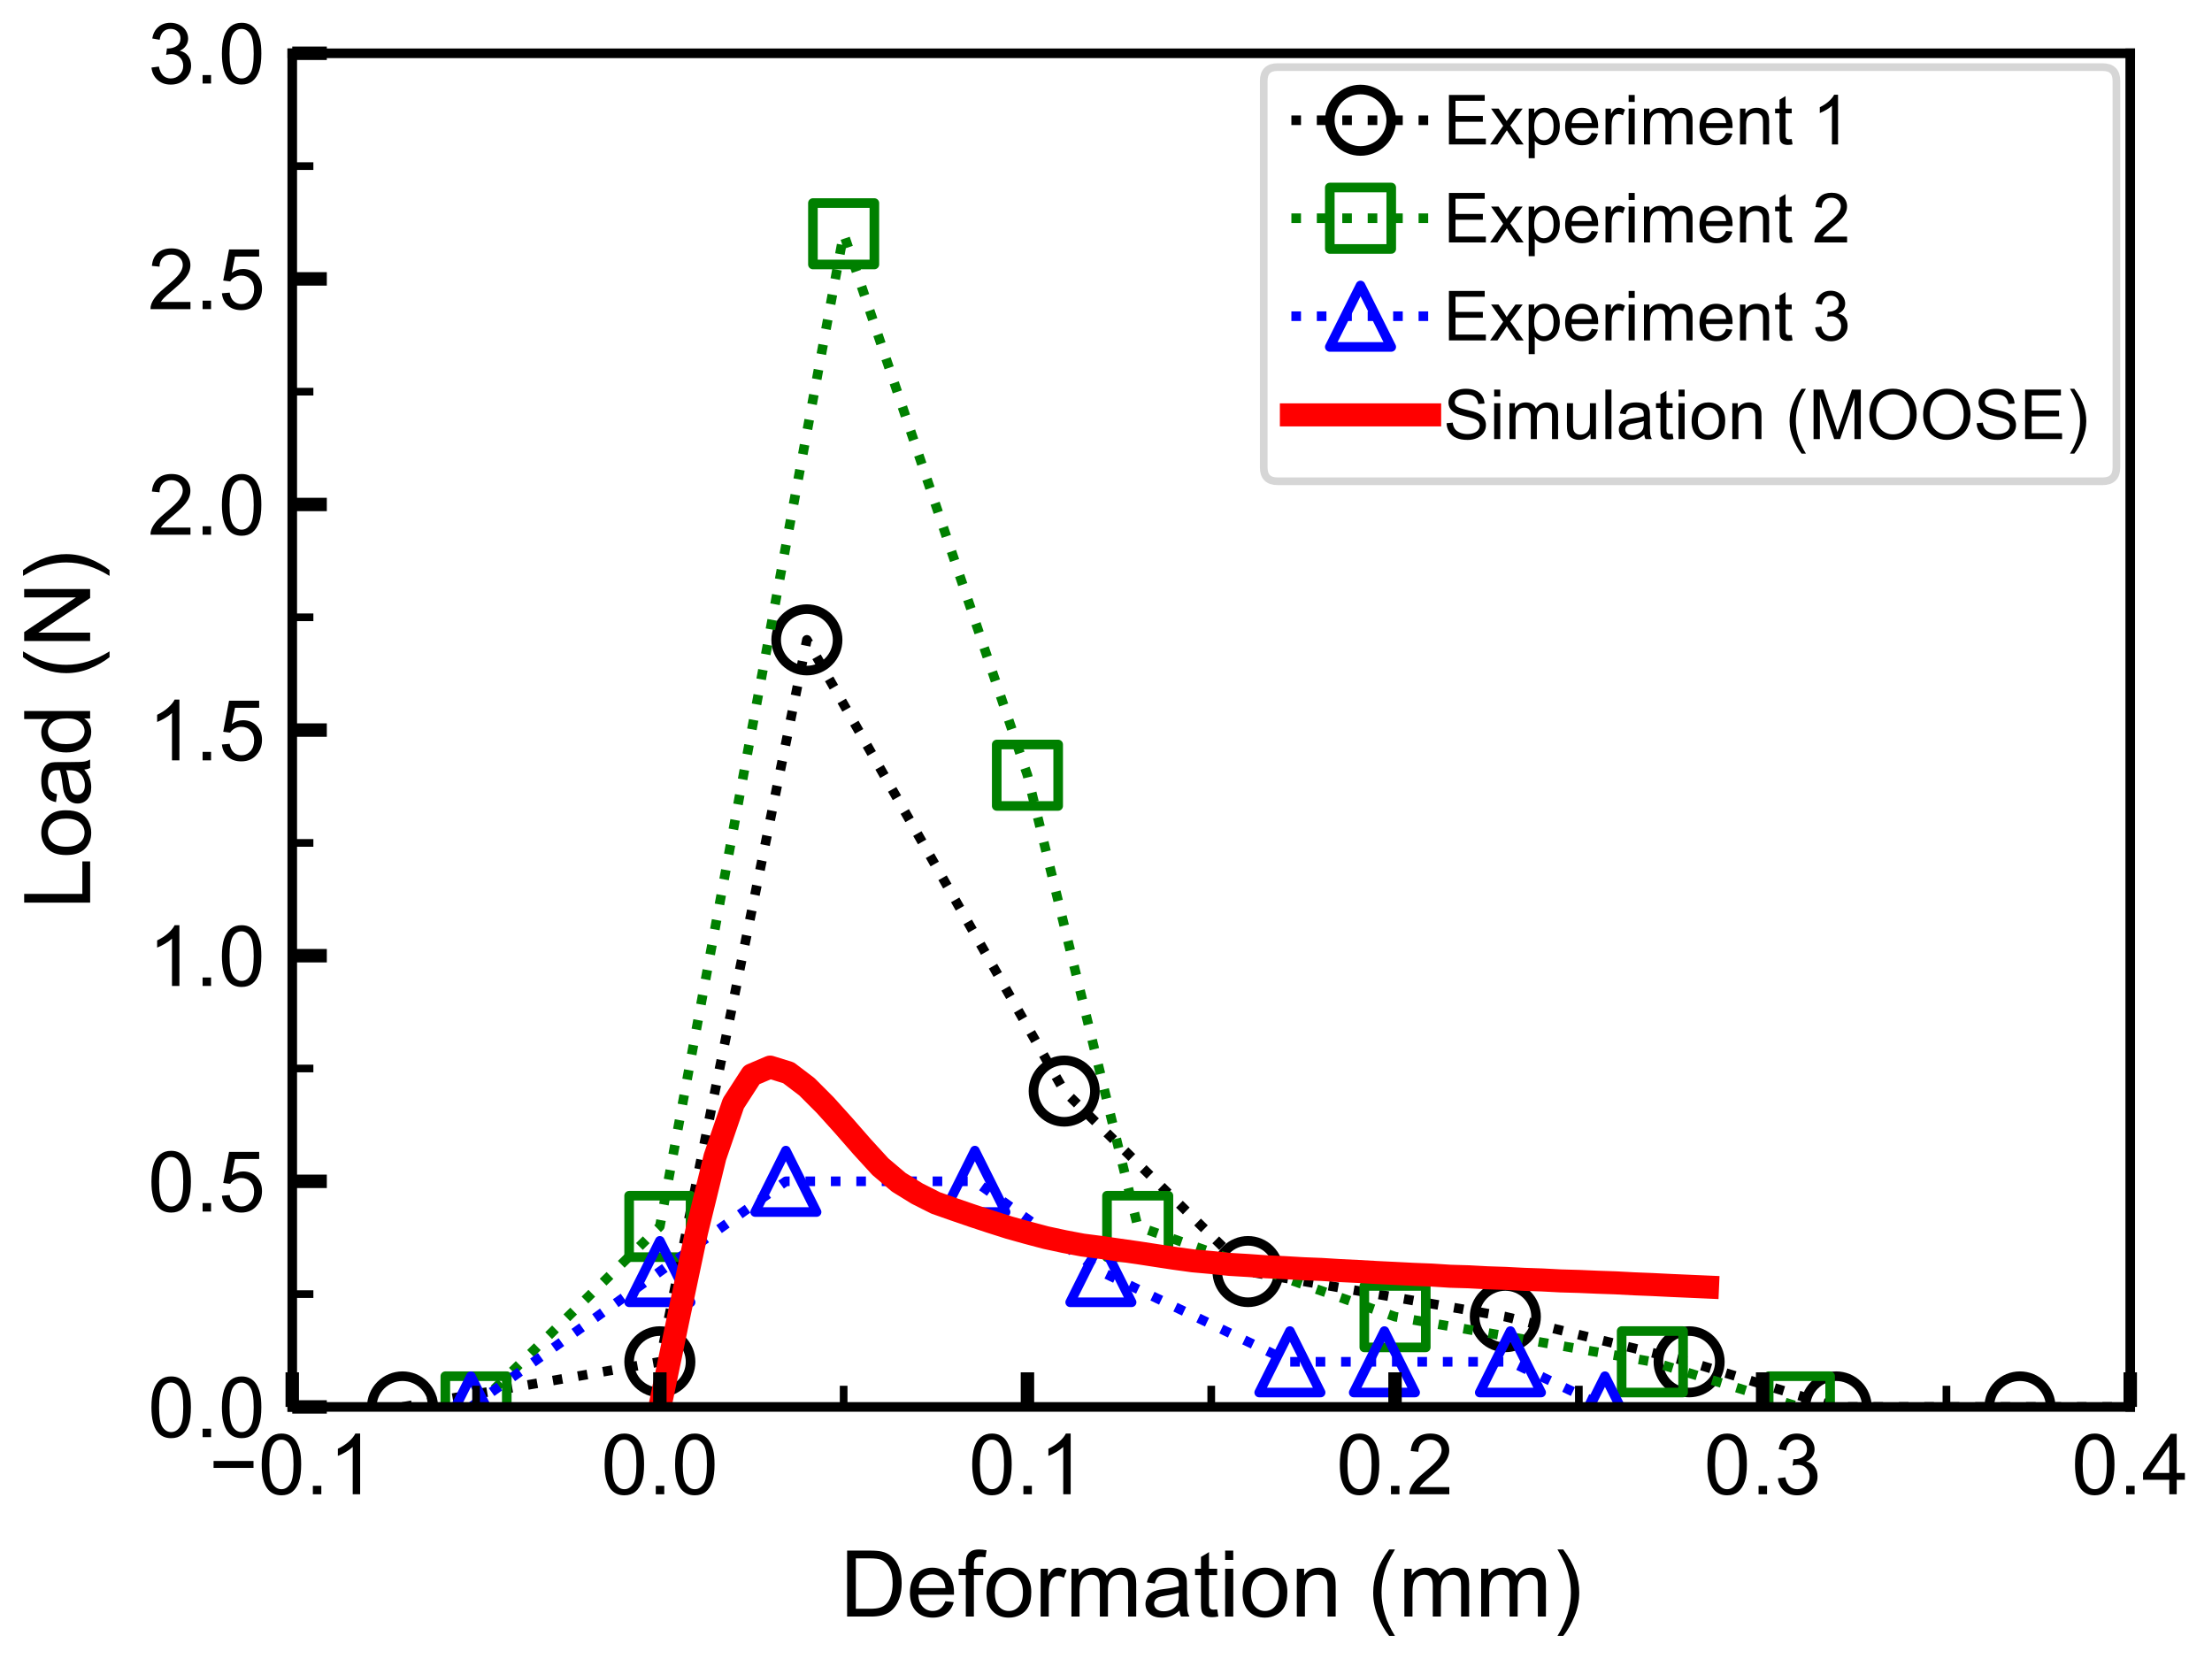 <?xml version="1.0" encoding="utf-8" standalone="no"?>
<!DOCTYPE svg PUBLIC "-//W3C//DTD SVG 1.1//EN"
  "http://www.w3.org/Graphics/SVG/1.1/DTD/svg11.dtd">
<!-- Created with matplotlib (https://matplotlib.org/) -->
<svg height="216pt" version="1.1" viewBox="0 0 288 216" width="288pt" xmlns="http://www.w3.org/2000/svg" xmlns:xlink="http://www.w3.org/1999/xlink">
 <defs>
  <style type="text/css">*{stroke-linecap:butt;stroke-linejoin:round;}</style>
 </defs>
 <g id="figure_1">
  <g id="patch_1">
   <path d="M 0 216 
L 288 216 
L 288 0 
L 0 0 
z
" style="fill:#ffffff;"/>
  </g>
  <g id="axes_1">
   <g id="patch_2">
    <path d="M 38.051 183.179 
L 277.355 183.179 
L 277.355 6.937 
L 38.051 6.937 
z
" style="fill:#ffffff;"/>
   </g>
   <g id="line2d_1">
    <path clip-path="url(#p0130ca7c0a)" d="M 52.41 183.179 
L 85.912 177.304 
L 105.056 83.308 
L 138.559 142.056 
L 162.489 165.555 
L 195.992 171.429 
L 219.922 177.304 
L 239.066 183.179 
L 262.997 183.179 
L 286.927 183.179 
L 289 183.179 
" style="fill:none;stroke:#000000;stroke-dasharray:1.25,2.062;stroke-dashoffset:0;stroke-width:1.25;"/>
    <defs>
     <path d="M 0 4 
C 1.061 4 2.078 3.579 2.828 2.828 
C 3.579 2.078 4 1.061 4 0 
C 4 -1.061 3.579 -2.078 2.828 -2.828 
C 2.078 -3.579 1.061 -4 0 -4 
C -1.061 -4 -2.078 -3.579 -2.828 -2.828 
C -3.579 -2.078 -4 -1.061 -4 0 
C -4 1.061 -3.579 2.078 -2.828 2.828 
C -2.078 3.579 -1.061 4 0 4 
z
" id="m0e9f4159bc" style="stroke:#000000;stroke-width:1.25;"/>
    </defs>
    <g clip-path="url(#p0130ca7c0a)">
     <use style="fill-opacity:0;stroke:#000000;stroke-width:1.25;" x="52.41" xlink:href="#m0e9f4159bc" y="183.179"/>
     <use style="fill-opacity:0;stroke:#000000;stroke-width:1.25;" x="85.912" xlink:href="#m0e9f4159bc" y="177.304"/>
     <use style="fill-opacity:0;stroke:#000000;stroke-width:1.25;" x="105.056" xlink:href="#m0e9f4159bc" y="83.308"/>
     <use style="fill-opacity:0;stroke:#000000;stroke-width:1.25;" x="138.559" xlink:href="#m0e9f4159bc" y="142.056"/>
     <use style="fill-opacity:0;stroke:#000000;stroke-width:1.25;" x="162.489" xlink:href="#m0e9f4159bc" y="165.555"/>
     <use style="fill-opacity:0;stroke:#000000;stroke-width:1.25;" x="195.992" xlink:href="#m0e9f4159bc" y="171.429"/>
     <use style="fill-opacity:0;stroke:#000000;stroke-width:1.25;" x="219.922" xlink:href="#m0e9f4159bc" y="177.304"/>
     <use style="fill-opacity:0;stroke:#000000;stroke-width:1.25;" x="239.066" xlink:href="#m0e9f4159bc" y="183.179"/>
     <use style="fill-opacity:0;stroke:#000000;stroke-width:1.25;" x="262.997" xlink:href="#m0e9f4159bc" y="183.179"/>
     <use style="fill-opacity:0;stroke:#000000;stroke-width:1.25;" x="286.927" xlink:href="#m0e9f4159bc" y="183.179"/>
     <use style="fill-opacity:0;stroke:#000000;stroke-width:1.25;" x="310.857" xlink:href="#m0e9f4159bc" y="183.179"/>
    </g>
   </g>
   <g id="line2d_2">
    <path clip-path="url(#p0130ca7c0a)" d="M 61.982 183.179 
L 85.912 159.68 
L 109.842 30.436 
L 133.773 100.933 
L 148.131 159.68 
L 181.633 171.429 
L 215.136 177.304 
L 234.28 183.179 
" style="fill:none;stroke:#008000;stroke-dasharray:1.25,2.062;stroke-dashoffset:0;stroke-width:1.25;"/>
    <defs>
     <path d="M -4 4 
L 4 4 
L 4 -4 
L -4 -4 
z
" id="md77f20b8aa" style="stroke:#008000;stroke-linejoin:miter;stroke-width:1.25;"/>
    </defs>
    <g clip-path="url(#p0130ca7c0a)">
     <use style="fill-opacity:0;stroke:#008000;stroke-linejoin:miter;stroke-width:1.25;" x="61.982" xlink:href="#md77f20b8aa" y="183.179"/>
     <use style="fill-opacity:0;stroke:#008000;stroke-linejoin:miter;stroke-width:1.25;" x="85.912" xlink:href="#md77f20b8aa" y="159.68"/>
     <use style="fill-opacity:0;stroke:#008000;stroke-linejoin:miter;stroke-width:1.25;" x="109.842" xlink:href="#md77f20b8aa" y="30.436"/>
     <use style="fill-opacity:0;stroke:#008000;stroke-linejoin:miter;stroke-width:1.25;" x="133.773" xlink:href="#md77f20b8aa" y="100.933"/>
     <use style="fill-opacity:0;stroke:#008000;stroke-linejoin:miter;stroke-width:1.25;" x="148.131" xlink:href="#md77f20b8aa" y="159.68"/>
     <use style="fill-opacity:0;stroke:#008000;stroke-linejoin:miter;stroke-width:1.25;" x="181.633" xlink:href="#md77f20b8aa" y="171.429"/>
     <use style="fill-opacity:0;stroke:#008000;stroke-linejoin:miter;stroke-width:1.25;" x="215.136" xlink:href="#md77f20b8aa" y="177.304"/>
     <use style="fill-opacity:0;stroke:#008000;stroke-linejoin:miter;stroke-width:1.25;" x="234.28" xlink:href="#md77f20b8aa" y="183.179"/>
    </g>
   </g>
   <g id="line2d_3">
    <path clip-path="url(#p0130ca7c0a)" d="M 61.312 183.179 
L 85.912 165.555 
L 102.319 153.805 
L 126.929 153.805 
L 143.335 165.555 
L 167.945 177.304 
L 180.25 177.304 
L 196.657 177.304 
L 208.962 183.179 
" style="fill:none;stroke:#0000ff;stroke-dasharray:1.25,2.062;stroke-dashoffset:0;stroke-width:1.25;"/>
    <defs>
     <path d="M 0 -4 
L -4 4 
L 4 4 
z
" id="m3a06dcf3f9" style="stroke:#0000ff;stroke-linejoin:miter;stroke-width:1.25;"/>
    </defs>
    <g clip-path="url(#p0130ca7c0a)">
     <use style="fill-opacity:0;stroke:#0000ff;stroke-linejoin:miter;stroke-width:1.25;" x="61.312" xlink:href="#m3a06dcf3f9" y="183.179"/>
     <use style="fill-opacity:0;stroke:#0000ff;stroke-linejoin:miter;stroke-width:1.25;" x="85.912" xlink:href="#m3a06dcf3f9" y="165.555"/>
     <use style="fill-opacity:0;stroke:#0000ff;stroke-linejoin:miter;stroke-width:1.25;" x="102.319" xlink:href="#m3a06dcf3f9" y="153.805"/>
     <use style="fill-opacity:0;stroke:#0000ff;stroke-linejoin:miter;stroke-width:1.25;" x="126.929" xlink:href="#m3a06dcf3f9" y="153.805"/>
     <use style="fill-opacity:0;stroke:#0000ff;stroke-linejoin:miter;stroke-width:1.25;" x="143.335" xlink:href="#m3a06dcf3f9" y="165.555"/>
     <use style="fill-opacity:0;stroke:#0000ff;stroke-linejoin:miter;stroke-width:1.25;" x="167.945" xlink:href="#m3a06dcf3f9" y="177.304"/>
     <use style="fill-opacity:0;stroke:#0000ff;stroke-linejoin:miter;stroke-width:1.25;" x="180.25" xlink:href="#m3a06dcf3f9" y="177.304"/>
     <use style="fill-opacity:0;stroke:#0000ff;stroke-linejoin:miter;stroke-width:1.25;" x="196.657" xlink:href="#m3a06dcf3f9" y="177.304"/>
     <use style="fill-opacity:0;stroke:#0000ff;stroke-linejoin:miter;stroke-width:1.25;" x="208.962" xlink:href="#m3a06dcf3f9" y="183.179"/>
    </g>
   </g>
   <g id="line2d_4">
    <path clip-path="url(#p0130ca7c0a)" d="M 85.912 183.179 
L 88.305 171.689 
L 90.698 160.387 
L 93.091 150.622 
L 95.484 143.656 
L 97.877 139.955 
L 100.27 138.936 
L 102.663 139.678 
L 105.056 141.495 
L 107.449 143.894 
L 109.842 146.55 
L 112.236 149.289 
L 114.629 151.906 
L 117.022 153.933 
L 119.415 155.41 
L 121.808 156.616 
L 124.201 157.461 
L 126.594 158.284 
L 128.987 159.073 
L 131.38 159.834 
L 133.773 160.502 
L 136.166 161.136 
L 138.559 161.651 
L 140.952 162.105 
L 143.345 162.415 
L 145.738 162.76 
L 148.131 163.1 
L 150.524 163.469 
L 152.917 163.831 
L 155.31 164.16 
L 157.703 164.374 
L 160.096 164.623 
L 162.489 164.764 
L 164.882 164.934 
L 167.275 165.044 
L 169.668 165.184 
L 172.061 165.279 
L 174.454 165.427 
L 176.847 165.543 
L 179.24 165.679 
L 181.633 165.796 
L 184.026 165.918 
L 186.42 166.012 
L 188.813 166.166 
L 191.206 166.236 
L 193.599 166.363 
L 195.992 166.443 
L 198.385 166.566 
L 200.778 166.647 
L 203.171 166.773 
L 205.564 166.84 
L 207.957 166.943 
L 210.35 167.025 
L 212.743 167.151 
L 215.136 167.246 
L 217.529 167.364 
L 219.922 167.469 
L 222.315 167.574 
" style="fill:none;stroke:#ff0000;stroke-linecap:square;stroke-width:3;"/>
   </g>
   <g id="patch_3">
    <path d="M 38.051 183.179 
L 38.051 6.937 
" style="fill:none;stroke:#000000;stroke-linecap:square;stroke-linejoin:miter;stroke-width:1.25;"/>
   </g>
   <g id="patch_4">
    <path d="M 277.355 183.179 
L 277.355 6.937 
" style="fill:none;stroke:#000000;stroke-linecap:square;stroke-linejoin:miter;stroke-width:1.25;"/>
   </g>
   <g id="patch_5">
    <path d="M 38.051 183.179 
L 277.355 183.179 
" style="fill:none;stroke:#000000;stroke-linecap:square;stroke-linejoin:miter;stroke-width:1.25;"/>
   </g>
   <g id="patch_6">
    <path d="M 38.051 6.937 
L 277.355 6.937 
" style="fill:none;stroke:#000000;stroke-linecap:square;stroke-linejoin:miter;stroke-width:1.25;"/>
   </g>
   <g id="matplotlib.axis_1">
    <g id="xtick_1">
     <g id="line2d_5">
      <defs>
       <path d="M 0 0 
L 0 -4.5 
" id="m549ae8eb6e" style="stroke:#000000;stroke-width:1.75;"/>
      </defs>
      <g>
       <use style="stroke:#000000;stroke-width:1.75;" x="38.051" xlink:href="#m549ae8eb6e" y="183.179"/>
      </g>
     </g>
     <g id="text_1">
      <!-- −0.1 -->
      <g transform="translate(27.194 194.552)scale(0.11 -0.11)">
       <defs>
        <path d="M 52.828 31.203 
L 5.562 31.203 
L 5.562 39.406 
L 52.828 39.406 
z
" id="ArialMT-8722"/>
        <path d="M 4.156 35.297 
Q 4.156 48 6.766 55.734 
Q 9.375 63.484 14.516 67.672 
Q 19.672 71.875 27.484 71.875 
Q 33.25 71.875 37.594 69.547 
Q 41.938 67.234 44.766 62.859 
Q 47.609 58.5 49.219 52.219 
Q 50.828 45.953 50.828 35.297 
Q 50.828 22.703 48.234 14.969 
Q 45.656 7.234 40.5 3 
Q 35.359 -1.219 27.484 -1.219 
Q 17.141 -1.219 11.234 6.203 
Q 4.156 15.141 4.156 35.297 
z
M 13.188 35.297 
Q 13.188 17.672 17.312 11.828 
Q 21.438 6 27.484 6 
Q 33.547 6 37.672 11.859 
Q 41.797 17.719 41.797 35.297 
Q 41.797 52.984 37.672 58.781 
Q 33.547 64.594 27.391 64.594 
Q 21.344 64.594 17.719 59.469 
Q 13.188 52.938 13.188 35.297 
z
" id="ArialMT-48"/>
        <path d="M 9.078 0 
L 9.078 10.016 
L 19.094 10.016 
L 19.094 0 
z
" id="ArialMT-46"/>
        <path d="M 37.25 0 
L 28.469 0 
L 28.469 56 
Q 25.297 52.984 20.141 49.953 
Q 14.984 46.922 10.891 45.406 
L 10.891 53.906 
Q 18.266 57.375 23.781 62.297 
Q 29.297 67.234 31.594 71.875 
L 37.25 71.875 
z
" id="ArialMT-49"/>
       </defs>
       <use xlink:href="#ArialMT-8722"/>
       <use x="58.398" xlink:href="#ArialMT-48"/>
       <use x="114.014" xlink:href="#ArialMT-46"/>
       <use x="141.797" xlink:href="#ArialMT-49"/>
      </g>
     </g>
    </g>
    <g id="xtick_2">
     <g id="line2d_6">
      <g>
       <use style="stroke:#000000;stroke-width:1.75;" x="85.912" xlink:href="#m549ae8eb6e" y="183.179"/>
      </g>
     </g>
     <g id="text_2">
      <!-- 0.0 -->
      <g transform="translate(78.267 194.552)scale(0.11 -0.11)">
       <use xlink:href="#ArialMT-48"/>
       <use x="55.615" xlink:href="#ArialMT-46"/>
       <use x="83.398" xlink:href="#ArialMT-48"/>
      </g>
     </g>
    </g>
    <g id="xtick_3">
     <g id="line2d_7">
      <g>
       <use style="stroke:#000000;stroke-width:1.75;" x="133.773" xlink:href="#m549ae8eb6e" y="183.179"/>
      </g>
     </g>
     <g id="text_3">
      <!-- 0.1 -->
      <g transform="translate(126.128 194.552)scale(0.11 -0.11)">
       <use xlink:href="#ArialMT-48"/>
       <use x="55.615" xlink:href="#ArialMT-46"/>
       <use x="83.398" xlink:href="#ArialMT-49"/>
      </g>
     </g>
    </g>
    <g id="xtick_4">
     <g id="line2d_8">
      <g>
       <use style="stroke:#000000;stroke-width:1.75;" x="181.633" xlink:href="#m549ae8eb6e" y="183.179"/>
      </g>
     </g>
     <g id="text_4">
      <!-- 0.2 -->
      <g transform="translate(173.988 194.552)scale(0.11 -0.11)">
       <defs>
        <path d="M 50.344 8.453 
L 50.344 0 
L 3.031 0 
Q 2.938 3.172 4.047 6.109 
Q 5.859 10.938 9.828 15.625 
Q 13.812 20.312 21.344 26.469 
Q 33.016 36.031 37.109 41.625 
Q 41.219 47.219 41.219 52.203 
Q 41.219 57.422 37.469 61 
Q 33.734 64.594 27.734 64.594 
Q 21.391 64.594 17.578 60.781 
Q 13.766 56.984 13.719 50.25 
L 4.688 51.172 
Q 5.609 61.281 11.656 66.578 
Q 17.719 71.875 27.938 71.875 
Q 38.234 71.875 44.234 66.156 
Q 50.25 60.453 50.25 52 
Q 50.25 47.703 48.484 43.547 
Q 46.734 39.406 42.656 34.812 
Q 38.578 30.219 29.109 22.219 
Q 21.188 15.578 18.938 13.203 
Q 16.703 10.844 15.234 8.453 
z
" id="ArialMT-50"/>
       </defs>
       <use xlink:href="#ArialMT-48"/>
       <use x="55.615" xlink:href="#ArialMT-46"/>
       <use x="83.398" xlink:href="#ArialMT-50"/>
      </g>
     </g>
    </g>
    <g id="xtick_5">
     <g id="line2d_9">
      <g>
       <use style="stroke:#000000;stroke-width:1.75;" x="229.494" xlink:href="#m549ae8eb6e" y="183.179"/>
      </g>
     </g>
     <g id="text_5">
      <!-- 0.3 -->
      <g transform="translate(221.849 194.552)scale(0.11 -0.11)">
       <defs>
        <path d="M 4.203 18.891 
L 12.984 20.062 
Q 14.5 12.594 18.141 9.297 
Q 21.781 6 27 6 
Q 33.203 6 37.469 10.297 
Q 41.75 14.594 41.75 20.953 
Q 41.75 27 37.797 30.922 
Q 33.844 34.859 27.734 34.859 
Q 25.25 34.859 21.531 33.891 
L 22.516 41.609 
Q 23.391 41.5 23.922 41.5 
Q 29.547 41.5 34.031 44.422 
Q 38.531 47.359 38.531 53.469 
Q 38.531 58.297 35.25 61.469 
Q 31.984 64.656 26.812 64.656 
Q 21.688 64.656 18.266 61.422 
Q 14.844 58.203 13.875 51.766 
L 5.078 53.328 
Q 6.688 62.156 12.391 67.016 
Q 18.109 71.875 26.609 71.875 
Q 32.469 71.875 37.391 69.359 
Q 42.328 66.844 44.938 62.5 
Q 47.562 58.156 47.562 53.266 
Q 47.562 48.641 45.062 44.828 
Q 42.578 41.016 37.703 38.766 
Q 44.047 37.312 47.562 32.688 
Q 51.078 28.078 51.078 21.141 
Q 51.078 11.766 44.234 5.25 
Q 37.406 -1.266 26.953 -1.266 
Q 17.531 -1.266 11.297 4.344 
Q 5.078 9.969 4.203 18.891 
z
" id="ArialMT-51"/>
       </defs>
       <use xlink:href="#ArialMT-48"/>
       <use x="55.615" xlink:href="#ArialMT-46"/>
       <use x="83.398" xlink:href="#ArialMT-51"/>
      </g>
     </g>
    </g>
    <g id="xtick_6">
     <g id="line2d_10">
      <g>
       <use style="stroke:#000000;stroke-width:1.75;" x="277.355" xlink:href="#m549ae8eb6e" y="183.179"/>
      </g>
     </g>
     <g id="text_6">
      <!-- 0.4 -->
      <g transform="translate(269.71 194.552)scale(0.11 -0.11)">
       <defs>
        <path d="M 32.328 0 
L 32.328 17.141 
L 1.266 17.141 
L 1.266 25.203 
L 33.938 71.578 
L 41.109 71.578 
L 41.109 25.203 
L 50.781 25.203 
L 50.781 17.141 
L 41.109 17.141 
L 41.109 0 
z
M 32.328 25.203 
L 32.328 57.469 
L 9.906 25.203 
z
" id="ArialMT-52"/>
       </defs>
       <use xlink:href="#ArialMT-48"/>
       <use x="55.615" xlink:href="#ArialMT-46"/>
       <use x="83.398" xlink:href="#ArialMT-52"/>
      </g>
     </g>
    </g>
    <g id="xtick_7">
     <g id="line2d_11">
      <defs>
       <path d="M 0 0 
L 0 -2.75 
" id="m2d81193807" style="stroke:#000000;"/>
      </defs>
      <g>
       <use style="stroke:#000000;" x="61.982" xlink:href="#m2d81193807" y="183.179"/>
      </g>
     </g>
    </g>
    <g id="xtick_8">
     <g id="line2d_12">
      <g>
       <use style="stroke:#000000;" x="109.842" xlink:href="#m2d81193807" y="183.179"/>
      </g>
     </g>
    </g>
    <g id="xtick_9">
     <g id="line2d_13">
      <g>
       <use style="stroke:#000000;" x="157.703" xlink:href="#m2d81193807" y="183.179"/>
      </g>
     </g>
    </g>
    <g id="xtick_10">
     <g id="line2d_14">
      <g>
       <use style="stroke:#000000;" x="205.564" xlink:href="#m2d81193807" y="183.179"/>
      </g>
     </g>
    </g>
    <g id="xtick_11">
     <g id="line2d_15">
      <g>
       <use style="stroke:#000000;" x="253.424" xlink:href="#m2d81193807" y="183.179"/>
      </g>
     </g>
    </g>
    <g id="text_7">
     <!-- Deformation (mm) -->
     <g transform="translate(109.367 210.474)scale(0.12 -0.12)">
      <defs>
       <path d="M 7.719 0 
L 7.719 71.578 
L 32.375 71.578 
Q 40.719 71.578 45.125 70.562 
Q 51.266 69.141 55.609 65.438 
Q 61.281 60.641 64.078 53.188 
Q 66.891 45.75 66.891 36.188 
Q 66.891 28.031 64.984 21.734 
Q 63.094 15.438 60.109 11.297 
Q 57.125 7.172 53.578 4.797 
Q 50.047 2.438 45.047 1.219 
Q 40.047 0 33.547 0 
z
M 17.188 8.453 
L 32.469 8.453 
Q 39.547 8.453 43.578 9.766 
Q 47.609 11.078 50 13.484 
Q 53.375 16.844 55.25 22.531 
Q 57.125 28.219 57.125 36.328 
Q 57.125 47.562 53.438 53.594 
Q 49.75 59.625 44.484 61.672 
Q 40.672 63.141 32.234 63.141 
L 17.188 63.141 
z
" id="ArialMT-68"/>
       <path d="M 42.094 16.703 
L 51.172 15.578 
Q 49.031 7.625 43.219 3.219 
Q 37.406 -1.172 28.375 -1.172 
Q 17 -1.172 10.328 5.828 
Q 3.656 12.844 3.656 25.484 
Q 3.656 38.578 10.391 45.797 
Q 17.141 53.031 27.875 53.031 
Q 38.281 53.031 44.875 45.953 
Q 51.469 38.875 51.469 26.031 
Q 51.469 25.25 51.422 23.688 
L 12.75 23.688 
Q 13.234 15.141 17.578 10.594 
Q 21.922 6.062 28.422 6.062 
Q 33.25 6.062 36.672 8.594 
Q 40.094 11.141 42.094 16.703 
z
M 13.234 30.906 
L 42.188 30.906 
Q 41.609 37.453 38.875 40.719 
Q 34.672 45.797 27.984 45.797 
Q 21.922 45.797 17.797 41.75 
Q 13.672 37.703 13.234 30.906 
z
" id="ArialMT-101"/>
       <path d="M 8.688 0 
L 8.688 45.016 
L 0.922 45.016 
L 0.922 51.859 
L 8.688 51.859 
L 8.688 57.375 
Q 8.688 62.594 9.625 65.141 
Q 10.891 68.562 14.078 70.672 
Q 17.281 72.797 23.047 72.797 
Q 26.766 72.797 31.25 71.922 
L 29.938 64.266 
Q 27.203 64.75 24.75 64.75 
Q 20.75 64.75 19.094 63.031 
Q 17.438 61.328 17.438 56.641 
L 17.438 51.859 
L 27.547 51.859 
L 27.547 45.016 
L 17.438 45.016 
L 17.438 0 
z
" id="ArialMT-102"/>
       <path d="M 3.328 25.922 
Q 3.328 40.328 11.328 47.266 
Q 18.016 53.031 27.641 53.031 
Q 38.328 53.031 45.109 46.016 
Q 51.906 39.016 51.906 26.656 
Q 51.906 16.656 48.906 10.906 
Q 45.906 5.172 40.156 2 
Q 34.422 -1.172 27.641 -1.172 
Q 16.75 -1.172 10.031 5.812 
Q 3.328 12.797 3.328 25.922 
z
M 12.359 25.922 
Q 12.359 15.969 16.703 11.016 
Q 21.047 6.062 27.641 6.062 
Q 34.188 6.062 38.531 11.031 
Q 42.875 16.016 42.875 26.219 
Q 42.875 35.844 38.5 40.797 
Q 34.125 45.75 27.641 45.75 
Q 21.047 45.75 16.703 40.812 
Q 12.359 35.891 12.359 25.922 
z
" id="ArialMT-111"/>
       <path d="M 6.5 0 
L 6.5 51.859 
L 14.406 51.859 
L 14.406 44 
Q 17.438 49.516 20 51.266 
Q 22.562 53.031 25.641 53.031 
Q 30.078 53.031 34.672 50.203 
L 31.641 42.047 
Q 28.422 43.953 25.203 43.953 
Q 22.312 43.953 20.016 42.219 
Q 17.719 40.484 16.75 37.406 
Q 15.281 32.719 15.281 27.156 
L 15.281 0 
z
" id="ArialMT-114"/>
       <path d="M 6.594 0 
L 6.594 51.859 
L 14.453 51.859 
L 14.453 44.578 
Q 16.891 48.391 20.938 50.703 
Q 25 53.031 30.172 53.031 
Q 35.938 53.031 39.625 50.641 
Q 43.312 48.25 44.828 43.953 
Q 50.984 53.031 60.844 53.031 
Q 68.562 53.031 72.703 48.75 
Q 76.859 44.484 76.859 35.594 
L 76.859 0 
L 68.109 0 
L 68.109 32.672 
Q 68.109 37.938 67.25 40.25 
Q 66.406 42.578 64.156 43.984 
Q 61.922 45.406 58.891 45.406 
Q 53.422 45.406 49.797 41.766 
Q 46.188 38.141 46.188 30.125 
L 46.188 0 
L 37.406 0 
L 37.406 33.688 
Q 37.406 39.547 35.25 42.469 
Q 33.109 45.406 28.219 45.406 
Q 24.516 45.406 21.359 43.453 
Q 18.219 41.5 16.797 37.734 
Q 15.375 33.984 15.375 26.906 
L 15.375 0 
z
" id="ArialMT-109"/>
       <path d="M 40.438 6.391 
Q 35.547 2.25 31.031 0.531 
Q 26.516 -1.172 21.344 -1.172 
Q 12.797 -1.172 8.203 3 
Q 3.609 7.172 3.609 13.672 
Q 3.609 17.484 5.344 20.625 
Q 7.078 23.781 9.891 25.688 
Q 12.703 27.594 16.219 28.562 
Q 18.797 29.25 24.031 29.891 
Q 34.672 31.156 39.703 32.906 
Q 39.75 34.719 39.75 35.203 
Q 39.75 40.578 37.25 42.781 
Q 33.891 45.75 27.25 45.75 
Q 21.047 45.75 18.094 43.578 
Q 15.141 41.406 13.719 35.891 
L 5.125 37.062 
Q 6.297 42.578 8.984 45.969 
Q 11.672 49.359 16.75 51.188 
Q 21.828 53.031 28.516 53.031 
Q 35.156 53.031 39.297 51.469 
Q 43.453 49.906 45.406 47.531 
Q 47.359 45.172 48.141 41.547 
Q 48.578 39.312 48.578 33.453 
L 48.578 21.734 
Q 48.578 9.469 49.141 6.219 
Q 49.703 2.984 51.375 0 
L 42.188 0 
Q 40.828 2.734 40.438 6.391 
z
M 39.703 26.031 
Q 34.906 24.078 25.344 22.703 
Q 19.922 21.922 17.672 20.938 
Q 15.438 19.969 14.203 18.094 
Q 12.984 16.219 12.984 13.922 
Q 12.984 10.406 15.641 8.062 
Q 18.312 5.719 23.438 5.719 
Q 28.516 5.719 32.469 7.938 
Q 36.422 10.156 38.281 14.016 
Q 39.703 17 39.703 22.797 
z
" id="ArialMT-97"/>
       <path d="M 25.781 7.859 
L 27.047 0.094 
Q 23.344 -0.688 20.406 -0.688 
Q 15.625 -0.688 12.984 0.828 
Q 10.359 2.344 9.281 4.812 
Q 8.203 7.281 8.203 15.188 
L 8.203 45.016 
L 1.766 45.016 
L 1.766 51.859 
L 8.203 51.859 
L 8.203 64.703 
L 16.938 69.969 
L 16.938 51.859 
L 25.781 51.859 
L 25.781 45.016 
L 16.938 45.016 
L 16.938 14.703 
Q 16.938 10.938 17.406 9.859 
Q 17.875 8.797 18.922 8.156 
Q 19.969 7.516 21.922 7.516 
Q 23.391 7.516 25.781 7.859 
z
" id="ArialMT-116"/>
       <path d="M 6.641 61.469 
L 6.641 71.578 
L 15.438 71.578 
L 15.438 61.469 
z
M 6.641 0 
L 6.641 51.859 
L 15.438 51.859 
L 15.438 0 
z
" id="ArialMT-105"/>
       <path d="M 6.594 0 
L 6.594 51.859 
L 14.5 51.859 
L 14.5 44.484 
Q 20.219 53.031 31 53.031 
Q 35.688 53.031 39.625 51.344 
Q 43.562 49.656 45.516 46.922 
Q 47.469 44.188 48.25 40.438 
Q 48.734 37.984 48.734 31.891 
L 48.734 0 
L 39.938 0 
L 39.938 31.547 
Q 39.938 36.922 38.906 39.578 
Q 37.891 42.234 35.281 43.812 
Q 32.672 45.406 29.156 45.406 
Q 23.531 45.406 19.453 41.844 
Q 15.375 38.281 15.375 28.328 
L 15.375 0 
z
" id="ArialMT-110"/>
       <path id="ArialMT-32"/>
       <path d="M 23.391 -21.047 
Q 16.109 -11.859 11.078 0.438 
Q 6.062 12.75 6.062 25.922 
Q 6.062 37.547 9.812 48.188 
Q 14.203 60.547 23.391 72.797 
L 29.688 72.797 
Q 23.781 62.641 21.875 58.297 
Q 18.891 51.562 17.188 44.234 
Q 15.094 35.109 15.094 25.875 
Q 15.094 2.391 29.688 -21.047 
z
" id="ArialMT-40"/>
       <path d="M 12.359 -21.047 
L 6.062 -21.047 
Q 20.656 2.391 20.656 25.875 
Q 20.656 35.062 18.562 44.094 
Q 16.891 51.422 13.922 58.156 
Q 12.016 62.547 6.062 72.797 
L 12.359 72.797 
Q 21.531 60.547 25.922 48.188 
Q 29.688 37.547 29.688 25.922 
Q 29.688 12.75 24.625 0.438 
Q 19.578 -11.859 12.359 -21.047 
z
" id="ArialMT-41"/>
      </defs>
      <use xlink:href="#ArialMT-68"/>
      <use x="72.217" xlink:href="#ArialMT-101"/>
      <use x="127.832" xlink:href="#ArialMT-102"/>
      <use x="155.615" xlink:href="#ArialMT-111"/>
      <use x="211.23" xlink:href="#ArialMT-114"/>
      <use x="244.531" xlink:href="#ArialMT-109"/>
      <use x="327.832" xlink:href="#ArialMT-97"/>
      <use x="383.447" xlink:href="#ArialMT-116"/>
      <use x="411.23" xlink:href="#ArialMT-105"/>
      <use x="433.447" xlink:href="#ArialMT-111"/>
      <use x="489.062" xlink:href="#ArialMT-110"/>
      <use x="544.678" xlink:href="#ArialMT-32"/>
      <use x="572.461" xlink:href="#ArialMT-40"/>
      <use x="605.762" xlink:href="#ArialMT-109"/>
      <use x="689.062" xlink:href="#ArialMT-109"/>
      <use x="772.363" xlink:href="#ArialMT-41"/>
     </g>
    </g>
   </g>
   <g id="matplotlib.axis_2">
    <g id="ytick_1">
     <g id="line2d_16">
      <defs>
       <path d="M 0 0 
L 4.5 0 
" id="mf2cfda572b" style="stroke:#000000;stroke-width:1.75;"/>
      </defs>
      <g>
       <use style="stroke:#000000;stroke-width:1.75;" x="38.051" xlink:href="#mf2cfda572b" y="183.179"/>
      </g>
     </g>
     <g id="text_8">
      <!-- 0.0 -->
      <g transform="translate(19.261 187.115)scale(0.11 -0.11)">
       <use xlink:href="#ArialMT-48"/>
       <use x="55.615" xlink:href="#ArialMT-46"/>
       <use x="83.398" xlink:href="#ArialMT-48"/>
      </g>
     </g>
    </g>
    <g id="ytick_2">
     <g id="line2d_17">
      <g>
       <use style="stroke:#000000;stroke-width:1.75;" x="38.051" xlink:href="#mf2cfda572b" y="153.805"/>
      </g>
     </g>
     <g id="text_9">
      <!-- 0.5 -->
      <g transform="translate(19.261 157.742)scale(0.11 -0.11)">
       <defs>
        <path d="M 4.156 18.75 
L 13.375 19.531 
Q 14.406 12.797 18.141 9.391 
Q 21.875 6 27.156 6 
Q 33.5 6 37.891 10.781 
Q 42.281 15.578 42.281 23.484 
Q 42.281 31 38.062 35.344 
Q 33.844 39.703 27 39.703 
Q 22.75 39.703 19.328 37.766 
Q 15.922 35.844 13.969 32.766 
L 5.719 33.844 
L 12.641 70.609 
L 48.25 70.609 
L 48.25 62.203 
L 19.672 62.203 
L 15.828 42.969 
Q 22.266 47.469 29.344 47.469 
Q 38.719 47.469 45.156 40.969 
Q 51.609 34.469 51.609 24.266 
Q 51.609 14.547 45.953 7.469 
Q 39.062 -1.219 27.156 -1.219 
Q 17.391 -1.219 11.203 4.25 
Q 5.031 9.719 4.156 18.75 
z
" id="ArialMT-53"/>
       </defs>
       <use xlink:href="#ArialMT-48"/>
       <use x="55.615" xlink:href="#ArialMT-46"/>
       <use x="83.398" xlink:href="#ArialMT-53"/>
      </g>
     </g>
    </g>
    <g id="ytick_3">
     <g id="line2d_18">
      <g>
       <use style="stroke:#000000;stroke-width:1.75;" x="38.051" xlink:href="#mf2cfda572b" y="124.431"/>
      </g>
     </g>
     <g id="text_10">
      <!-- 1.0 -->
      <g transform="translate(19.261 128.368)scale(0.11 -0.11)">
       <use xlink:href="#ArialMT-49"/>
       <use x="55.615" xlink:href="#ArialMT-46"/>
       <use x="83.398" xlink:href="#ArialMT-48"/>
      </g>
     </g>
    </g>
    <g id="ytick_4">
     <g id="line2d_19">
      <g>
       <use style="stroke:#000000;stroke-width:1.75;" x="38.051" xlink:href="#mf2cfda572b" y="95.058"/>
      </g>
     </g>
     <g id="text_11">
      <!-- 1.5 -->
      <g transform="translate(19.261 98.995)scale(0.11 -0.11)">
       <use xlink:href="#ArialMT-49"/>
       <use x="55.615" xlink:href="#ArialMT-46"/>
       <use x="83.398" xlink:href="#ArialMT-53"/>
      </g>
     </g>
    </g>
    <g id="ytick_5">
     <g id="line2d_20">
      <g>
       <use style="stroke:#000000;stroke-width:1.75;" x="38.051" xlink:href="#mf2cfda572b" y="65.684"/>
      </g>
     </g>
     <g id="text_12">
      <!-- 2.0 -->
      <g transform="translate(19.261 69.621)scale(0.11 -0.11)">
       <use xlink:href="#ArialMT-50"/>
       <use x="55.615" xlink:href="#ArialMT-46"/>
       <use x="83.398" xlink:href="#ArialMT-48"/>
      </g>
     </g>
    </g>
    <g id="ytick_6">
     <g id="line2d_21">
      <g>
       <use style="stroke:#000000;stroke-width:1.75;" x="38.051" xlink:href="#mf2cfda572b" y="36.311"/>
      </g>
     </g>
     <g id="text_13">
      <!-- 2.5 -->
      <g transform="translate(19.261 40.247)scale(0.11 -0.11)">
       <use xlink:href="#ArialMT-50"/>
       <use x="55.615" xlink:href="#ArialMT-46"/>
       <use x="83.398" xlink:href="#ArialMT-53"/>
      </g>
     </g>
    </g>
    <g id="ytick_7">
     <g id="line2d_22">
      <g>
       <use style="stroke:#000000;stroke-width:1.75;" x="38.051" xlink:href="#mf2cfda572b" y="6.937"/>
      </g>
     </g>
     <g id="text_14">
      <!-- 3.0 -->
      <g transform="translate(19.261 10.874)scale(0.11 -0.11)">
       <use xlink:href="#ArialMT-51"/>
       <use x="55.615" xlink:href="#ArialMT-46"/>
       <use x="83.398" xlink:href="#ArialMT-48"/>
      </g>
     </g>
    </g>
    <g id="ytick_8">
     <g id="line2d_23">
      <defs>
       <path d="M 0 0 
L 2.75 0 
" id="m170ab0b268" style="stroke:#000000;"/>
      </defs>
      <g>
       <use style="stroke:#000000;" x="38.051" xlink:href="#m170ab0b268" y="168.492"/>
      </g>
     </g>
    </g>
    <g id="ytick_9">
     <g id="line2d_24">
      <g>
       <use style="stroke:#000000;" x="38.051" xlink:href="#m170ab0b268" y="139.118"/>
      </g>
     </g>
    </g>
    <g id="ytick_10">
     <g id="line2d_25">
      <g>
       <use style="stroke:#000000;" x="38.051" xlink:href="#m170ab0b268" y="109.745"/>
      </g>
     </g>
    </g>
    <g id="ytick_11">
     <g id="line2d_26">
      <g>
       <use style="stroke:#000000;" x="38.051" xlink:href="#m170ab0b268" y="80.371"/>
      </g>
     </g>
    </g>
    <g id="ytick_12">
     <g id="line2d_27">
      <g>
       <use style="stroke:#000000;" x="38.051" xlink:href="#m170ab0b268" y="50.997"/>
      </g>
     </g>
    </g>
    <g id="ytick_13">
     <g id="line2d_28">
      <g>
       <use style="stroke:#000000;" x="38.051" xlink:href="#m170ab0b268" y="21.624"/>
      </g>
     </g>
    </g>
    <g id="text_15">
     <!-- Load (N) -->
     <g transform="translate(11.736 118.4)rotate(-90)scale(0.12 -0.12)">
      <defs>
       <path d="M 7.328 0 
L 7.328 71.578 
L 16.797 71.578 
L 16.797 8.453 
L 52.047 8.453 
L 52.047 0 
z
" id="ArialMT-76"/>
       <path d="M 40.234 0 
L 40.234 6.547 
Q 35.297 -1.172 25.734 -1.172 
Q 19.531 -1.172 14.328 2.25 
Q 9.125 5.672 6.266 11.797 
Q 3.422 17.922 3.422 25.875 
Q 3.422 33.641 6 39.969 
Q 8.594 46.297 13.766 49.656 
Q 18.953 53.031 25.344 53.031 
Q 30.031 53.031 33.688 51.047 
Q 37.359 49.078 39.656 45.906 
L 39.656 71.578 
L 48.391 71.578 
L 48.391 0 
z
M 12.453 25.875 
Q 12.453 15.922 16.641 10.984 
Q 20.844 6.062 26.562 6.062 
Q 32.328 6.062 36.344 10.766 
Q 40.375 15.484 40.375 25.141 
Q 40.375 35.797 36.266 40.766 
Q 32.172 45.75 26.172 45.75 
Q 20.312 45.75 16.375 40.969 
Q 12.453 36.188 12.453 25.875 
z
" id="ArialMT-100"/>
       <path d="M 7.625 0 
L 7.625 71.578 
L 17.328 71.578 
L 54.938 15.375 
L 54.938 71.578 
L 64.016 71.578 
L 64.016 0 
L 54.297 0 
L 16.703 56.25 
L 16.703 0 
z
" id="ArialMT-78"/>
      </defs>
      <use xlink:href="#ArialMT-76"/>
      <use x="55.615" xlink:href="#ArialMT-111"/>
      <use x="111.23" xlink:href="#ArialMT-97"/>
      <use x="166.846" xlink:href="#ArialMT-100"/>
      <use x="222.461" xlink:href="#ArialMT-32"/>
      <use x="250.244" xlink:href="#ArialMT-40"/>
      <use x="283.545" xlink:href="#ArialMT-78"/>
      <use x="355.762" xlink:href="#ArialMT-41"/>
     </g>
    </g>
   </g>
   <g id="legend_1">
    <g id="patch_7">
     <path d="M 166.338 62.661 
L 273.755 62.661 
Q 275.555 62.661 275.555 60.861 
L 275.555 10.537 
Q 275.555 8.737 273.755 8.737 
L 166.338 8.737 
Q 164.538 8.737 164.538 10.537 
L 164.538 60.861 
Q 164.538 62.661 166.338 62.661 
z
" style="fill:#ffffff;opacity:0.8;stroke:#cccccc;stroke-linejoin:miter;"/>
    </g>
    <g id="line2d_29">
     <path d="M 168.138 15.656 
L 186.138 15.656 
" style="fill:none;stroke:#000000;stroke-dasharray:1.25,2.062;stroke-dashoffset:0;stroke-width:1.25;"/>
    </g>
    <g id="line2d_30">
     <g>
      <use style="fill-opacity:0;stroke:#000000;stroke-width:1.25;" x="177.138" xlink:href="#m0e9f4159bc" y="15.656"/>
     </g>
    </g>
    <g id="text_16">
     <!-- Experiment 1 -->
     <g transform="translate(187.938 18.806)scale(0.09 -0.09)">
      <defs>
       <path d="M 7.906 0 
L 7.906 71.578 
L 59.672 71.578 
L 59.672 63.141 
L 17.391 63.141 
L 17.391 41.219 
L 56.984 41.219 
L 56.984 32.812 
L 17.391 32.812 
L 17.391 8.453 
L 61.328 8.453 
L 61.328 0 
z
" id="ArialMT-69"/>
       <path d="M 0.734 0 
L 19.672 26.953 
L 2.156 51.859 
L 13.141 51.859 
L 21.094 39.703 
Q 23.344 36.234 24.703 33.891 
Q 26.859 37.109 28.656 39.594 
L 37.406 51.859 
L 47.906 51.859 
L 29.984 27.438 
L 49.266 0 
L 38.484 0 
L 27.828 16.109 
L 25 20.453 
L 11.375 0 
z
" id="ArialMT-120"/>
       <path d="M 6.594 -19.875 
L 6.594 51.859 
L 14.594 51.859 
L 14.594 45.125 
Q 17.438 49.078 21 51.047 
Q 24.562 53.031 29.641 53.031 
Q 36.281 53.031 41.359 49.609 
Q 46.438 46.188 49.016 39.953 
Q 51.609 33.734 51.609 26.312 
Q 51.609 18.359 48.75 11.984 
Q 45.906 5.609 40.453 2.219 
Q 35.016 -1.172 29 -1.172 
Q 24.609 -1.172 21.109 0.688 
Q 17.625 2.547 15.375 5.375 
L 15.375 -19.875 
z
M 14.547 25.641 
Q 14.547 15.625 18.594 10.844 
Q 22.656 6.062 28.422 6.062 
Q 34.281 6.062 38.453 11.016 
Q 42.625 15.969 42.625 26.375 
Q 42.625 36.281 38.547 41.203 
Q 34.469 46.141 28.812 46.141 
Q 23.188 46.141 18.859 40.891 
Q 14.547 35.641 14.547 25.641 
z
" id="ArialMT-112"/>
      </defs>
      <use xlink:href="#ArialMT-69"/>
      <use x="66.699" xlink:href="#ArialMT-120"/>
      <use x="116.699" xlink:href="#ArialMT-112"/>
      <use x="172.314" xlink:href="#ArialMT-101"/>
      <use x="227.93" xlink:href="#ArialMT-114"/>
      <use x="261.23" xlink:href="#ArialMT-105"/>
      <use x="283.447" xlink:href="#ArialMT-109"/>
      <use x="366.748" xlink:href="#ArialMT-101"/>
      <use x="422.363" xlink:href="#ArialMT-110"/>
      <use x="477.979" xlink:href="#ArialMT-116"/>
      <use x="505.762" xlink:href="#ArialMT-32"/>
      <use x="533.545" xlink:href="#ArialMT-49"/>
     </g>
    </g>
    <g id="line2d_31">
     <path d="M 168.138 28.413 
L 186.138 28.413 
" style="fill:none;stroke:#008000;stroke-dasharray:1.25,2.062;stroke-dashoffset:0;stroke-width:1.25;"/>
    </g>
    <g id="line2d_32">
     <g>
      <use style="fill-opacity:0;stroke:#008000;stroke-linejoin:miter;stroke-width:1.25;" x="177.138" xlink:href="#md77f20b8aa" y="28.413"/>
     </g>
    </g>
    <g id="text_17">
     <!-- Experiment 2 -->
     <g transform="translate(187.938 31.563)scale(0.09 -0.09)">
      <use xlink:href="#ArialMT-69"/>
      <use x="66.699" xlink:href="#ArialMT-120"/>
      <use x="116.699" xlink:href="#ArialMT-112"/>
      <use x="172.314" xlink:href="#ArialMT-101"/>
      <use x="227.93" xlink:href="#ArialMT-114"/>
      <use x="261.23" xlink:href="#ArialMT-105"/>
      <use x="283.447" xlink:href="#ArialMT-109"/>
      <use x="366.748" xlink:href="#ArialMT-101"/>
      <use x="422.363" xlink:href="#ArialMT-110"/>
      <use x="477.979" xlink:href="#ArialMT-116"/>
      <use x="505.762" xlink:href="#ArialMT-32"/>
      <use x="533.545" xlink:href="#ArialMT-50"/>
     </g>
    </g>
    <g id="line2d_33">
     <path d="M 168.138 41.171 
L 186.138 41.171 
" style="fill:none;stroke:#0000ff;stroke-dasharray:1.25,2.062;stroke-dashoffset:0;stroke-width:1.25;"/>
    </g>
    <g id="line2d_34">
     <g>
      <use style="fill-opacity:0;stroke:#0000ff;stroke-linejoin:miter;stroke-width:1.25;" x="177.138" xlink:href="#m3a06dcf3f9" y="41.171"/>
     </g>
    </g>
    <g id="text_18">
     <!-- Experiment 3 -->
     <g transform="translate(187.938 44.321)scale(0.09 -0.09)">
      <use xlink:href="#ArialMT-69"/>
      <use x="66.699" xlink:href="#ArialMT-120"/>
      <use x="116.699" xlink:href="#ArialMT-112"/>
      <use x="172.314" xlink:href="#ArialMT-101"/>
      <use x="227.93" xlink:href="#ArialMT-114"/>
      <use x="261.23" xlink:href="#ArialMT-105"/>
      <use x="283.447" xlink:href="#ArialMT-109"/>
      <use x="366.748" xlink:href="#ArialMT-101"/>
      <use x="422.363" xlink:href="#ArialMT-110"/>
      <use x="477.979" xlink:href="#ArialMT-116"/>
      <use x="505.762" xlink:href="#ArialMT-32"/>
      <use x="533.545" xlink:href="#ArialMT-51"/>
     </g>
    </g>
    <g id="line2d_35">
     <path d="M 168.138 54.017 
L 186.138 54.017 
" style="fill:none;stroke:#ff0000;stroke-linecap:square;stroke-width:3;"/>
    </g>
    <g id="line2d_36"/>
    <g id="text_19">
     <!-- Simulation (MOOSE) -->
     <g transform="translate(187.938 57.167)scale(0.09 -0.09)">
      <defs>
       <path d="M 4.5 23 
L 13.422 23.781 
Q 14.062 18.406 16.375 14.969 
Q 18.703 11.531 23.578 9.406 
Q 28.469 7.281 34.578 7.281 
Q 39.984 7.281 44.141 8.891 
Q 48.297 10.5 50.312 13.297 
Q 52.344 16.109 52.344 19.438 
Q 52.344 22.797 50.391 25.312 
Q 48.438 27.828 43.953 29.547 
Q 41.062 30.672 31.203 33.031 
Q 21.344 35.406 17.391 37.5 
Q 12.25 40.188 9.734 44.156 
Q 7.234 48.141 7.234 53.078 
Q 7.234 58.5 10.297 63.203 
Q 13.375 67.922 19.281 70.359 
Q 25.203 72.797 32.422 72.797 
Q 40.375 72.797 46.453 70.234 
Q 52.547 67.672 55.812 62.688 
Q 59.078 57.719 59.328 51.422 
L 50.25 50.734 
Q 49.516 57.516 45.281 60.984 
Q 41.062 64.453 32.812 64.453 
Q 24.219 64.453 20.281 61.297 
Q 16.359 58.156 16.359 53.719 
Q 16.359 49.859 19.141 47.359 
Q 21.875 44.875 33.422 42.266 
Q 44.969 39.656 49.266 37.703 
Q 55.516 34.812 58.484 30.391 
Q 61.469 25.984 61.469 20.219 
Q 61.469 14.5 58.203 9.438 
Q 54.938 4.391 48.797 1.578 
Q 42.672 -1.219 35.016 -1.219 
Q 25.297 -1.219 18.719 1.609 
Q 12.156 4.438 8.422 10.125 
Q 4.688 15.828 4.5 23 
z
" id="ArialMT-83"/>
       <path d="M 40.578 0 
L 40.578 7.625 
Q 34.516 -1.172 24.125 -1.172 
Q 19.531 -1.172 15.547 0.578 
Q 11.578 2.344 9.641 5 
Q 7.719 7.672 6.938 11.531 
Q 6.391 14.109 6.391 19.734 
L 6.391 51.859 
L 15.188 51.859 
L 15.188 23.094 
Q 15.188 16.219 15.719 13.812 
Q 16.547 10.359 19.234 8.375 
Q 21.922 6.391 25.875 6.391 
Q 29.828 6.391 33.297 8.422 
Q 36.766 10.453 38.203 13.938 
Q 39.656 17.438 39.656 24.078 
L 39.656 51.859 
L 48.438 51.859 
L 48.438 0 
z
" id="ArialMT-117"/>
       <path d="M 6.391 0 
L 6.391 71.578 
L 15.188 71.578 
L 15.188 0 
z
" id="ArialMT-108"/>
       <path d="M 7.422 0 
L 7.422 71.578 
L 21.688 71.578 
L 38.625 20.906 
Q 40.969 13.812 42.047 10.297 
Q 43.266 14.203 45.844 21.781 
L 62.984 71.578 
L 75.734 71.578 
L 75.734 0 
L 66.609 0 
L 66.609 59.906 
L 45.797 0 
L 37.25 0 
L 16.547 60.938 
L 16.547 0 
z
" id="ArialMT-77"/>
       <path d="M 4.828 34.859 
Q 4.828 52.688 14.391 62.766 
Q 23.969 72.859 39.109 72.859 
Q 49.031 72.859 56.984 68.109 
Q 64.938 63.375 69.109 54.906 
Q 73.297 46.438 73.297 35.688 
Q 73.297 24.812 68.891 16.219 
Q 64.5 7.625 56.438 3.203 
Q 48.391 -1.219 39.062 -1.219 
Q 28.953 -1.219 20.984 3.656 
Q 13.031 8.547 8.922 16.984 
Q 4.828 25.438 4.828 34.859 
z
M 14.594 34.719 
Q 14.594 21.781 21.547 14.328 
Q 28.516 6.891 39.016 6.891 
Q 49.703 6.891 56.609 14.406 
Q 63.531 21.922 63.531 35.75 
Q 63.531 44.484 60.578 51 
Q 57.625 57.516 51.922 61.109 
Q 46.234 64.703 39.156 64.703 
Q 29.109 64.703 21.844 57.781 
Q 14.594 50.875 14.594 34.719 
z
" id="ArialMT-79"/>
      </defs>
      <use xlink:href="#ArialMT-83"/>
      <use x="66.699" xlink:href="#ArialMT-105"/>
      <use x="88.916" xlink:href="#ArialMT-109"/>
      <use x="172.217" xlink:href="#ArialMT-117"/>
      <use x="227.832" xlink:href="#ArialMT-108"/>
      <use x="250.049" xlink:href="#ArialMT-97"/>
      <use x="305.664" xlink:href="#ArialMT-116"/>
      <use x="333.447" xlink:href="#ArialMT-105"/>
      <use x="355.664" xlink:href="#ArialMT-111"/>
      <use x="411.279" xlink:href="#ArialMT-110"/>
      <use x="466.895" xlink:href="#ArialMT-32"/>
      <use x="494.678" xlink:href="#ArialMT-40"/>
      <use x="527.979" xlink:href="#ArialMT-77"/>
      <use x="611.279" xlink:href="#ArialMT-79"/>
      <use x="689.062" xlink:href="#ArialMT-79"/>
      <use x="766.846" xlink:href="#ArialMT-83"/>
      <use x="833.545" xlink:href="#ArialMT-69"/>
      <use x="900.244" xlink:href="#ArialMT-41"/>
     </g>
    </g>
   </g>
  </g>
 </g>
 <defs>
  <clipPath id="p0130ca7c0a">
   <rect height="176.242" width="239.303" x="38.051" y="6.937"/>
  </clipPath>
 </defs>
</svg>
